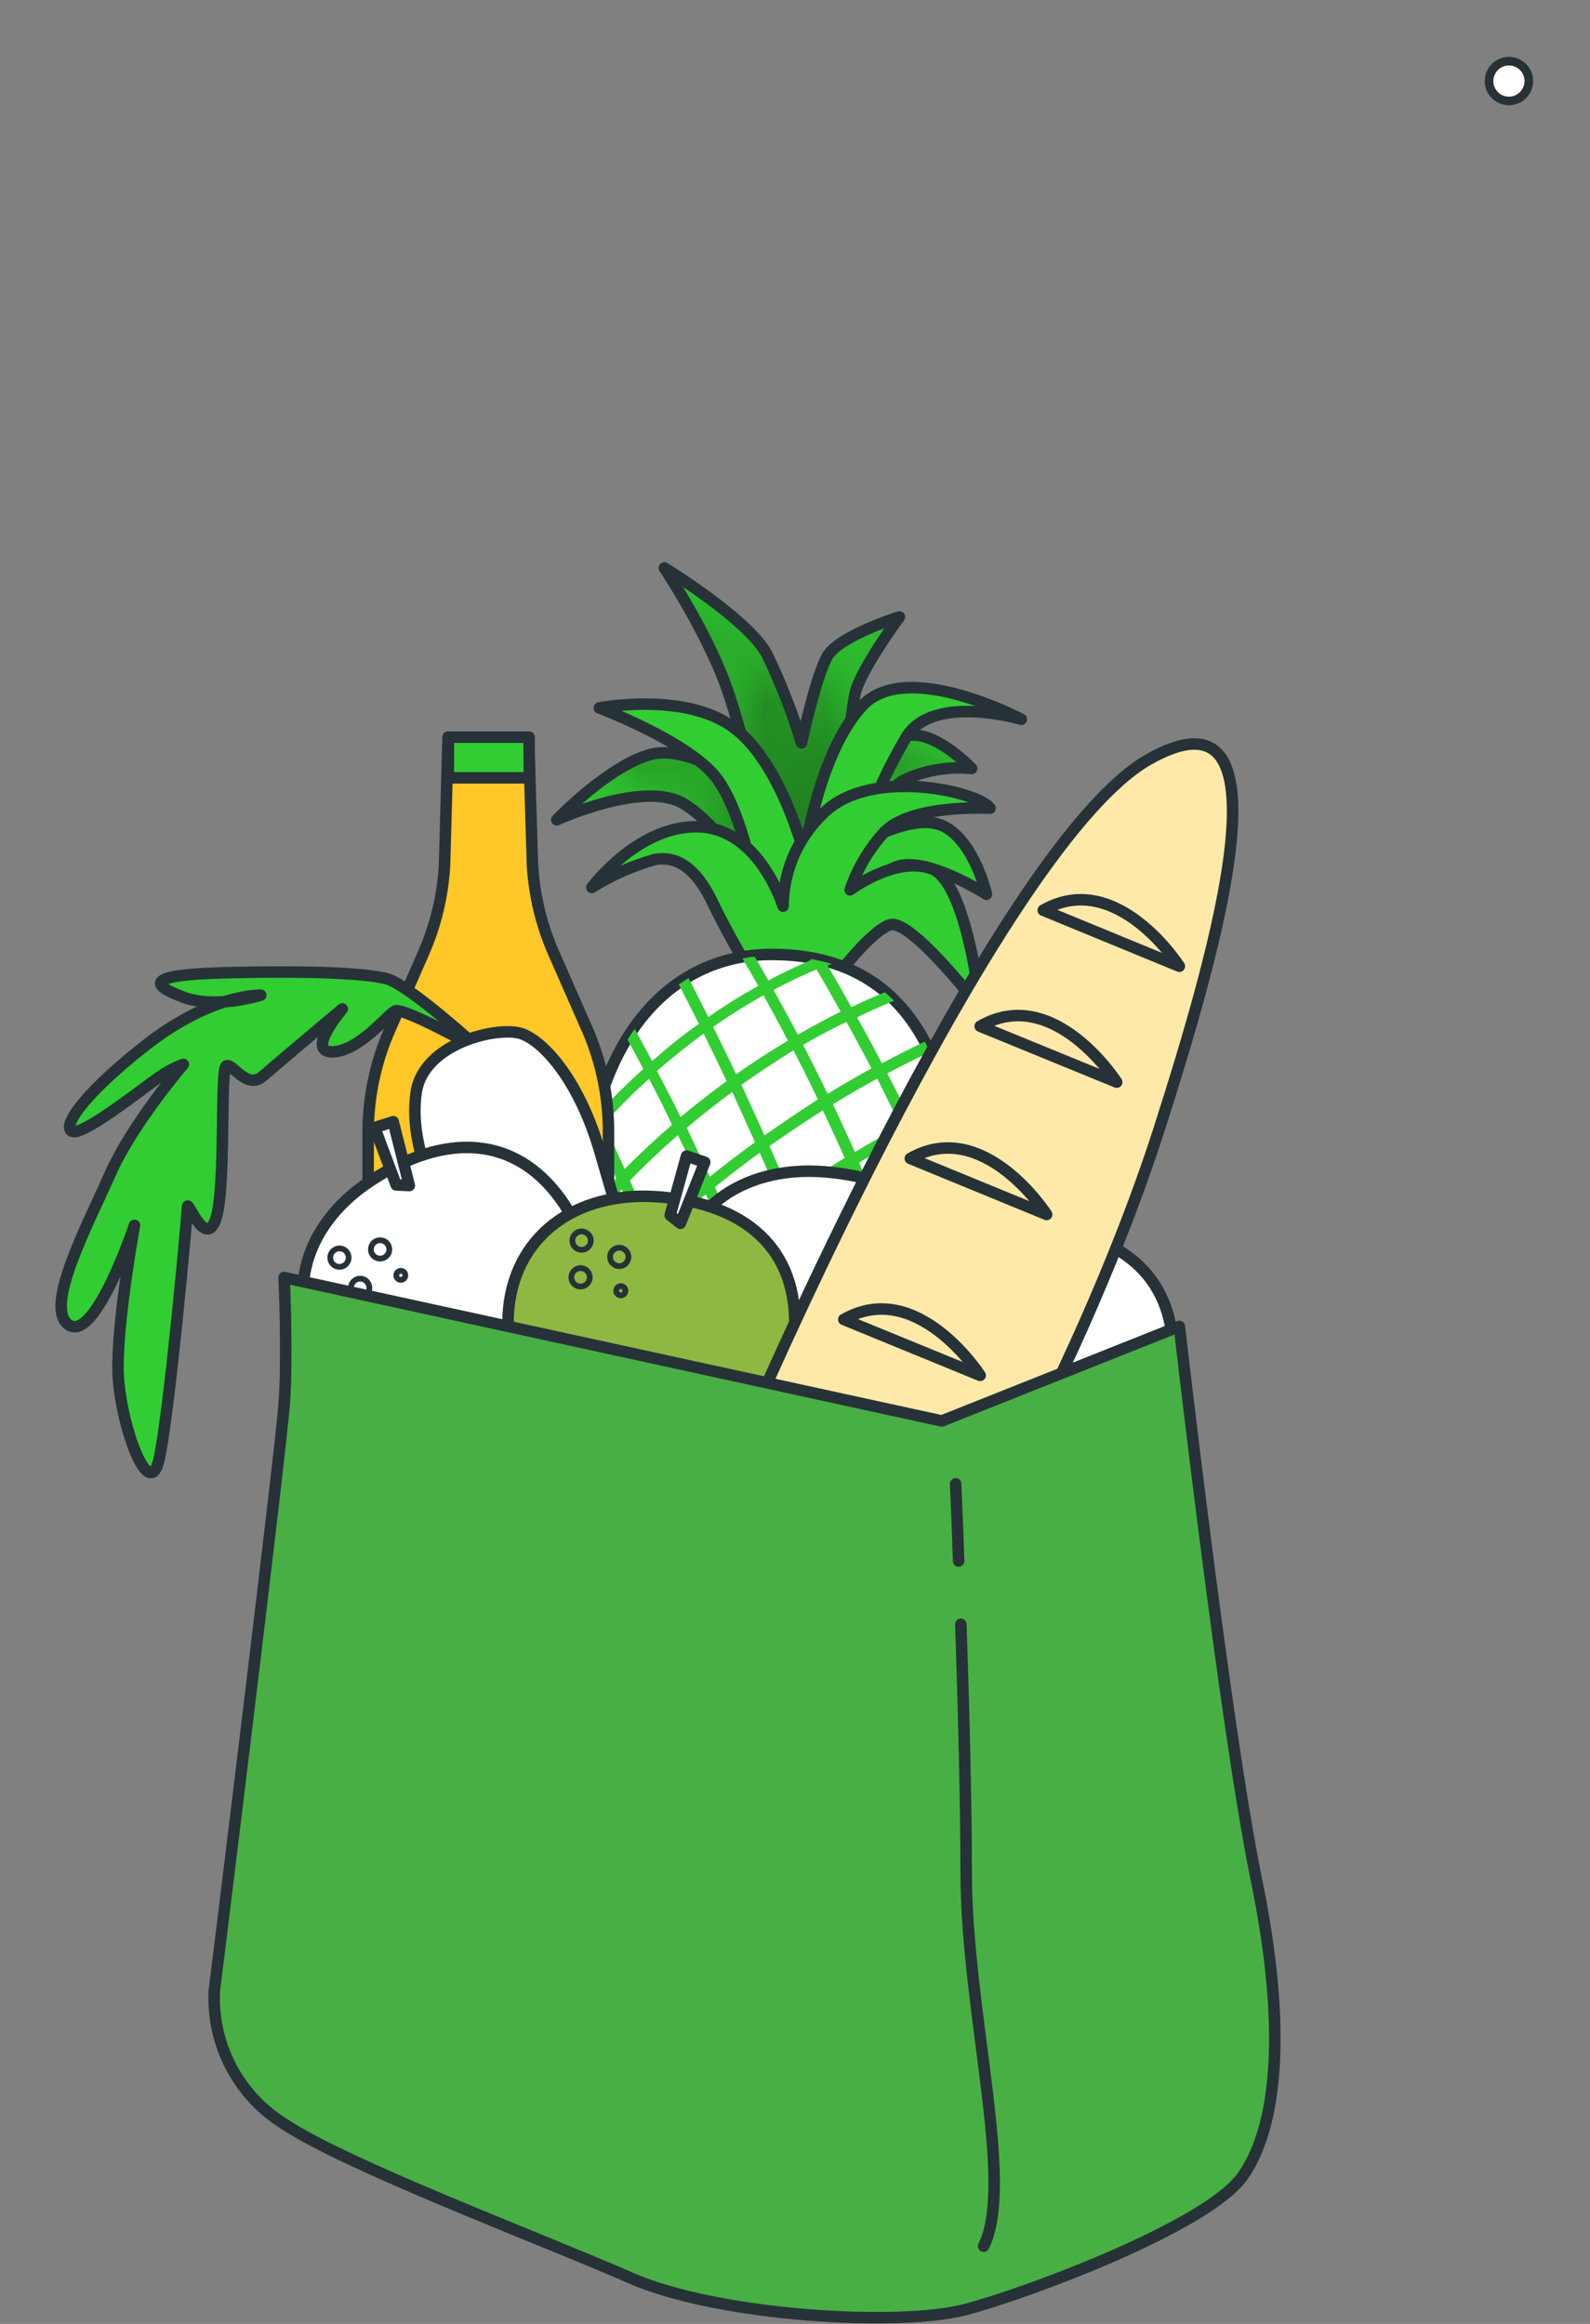 <svg width="26" height="38" viewBox="0 0 26 38" fill="none" xmlns="http://www.w3.org/2000/svg">
<rect x="0" y="0" width="26" height="38" fill="#808080" stroke="none"/>
<path d="M12.355 14.551C12.355 14.551 11.821 13.52 11.172 13.138C10.524 12.757 9.104 13.405 9.104 13.405C9.104 13.405 9.943 12.529 10.629 12.339C11.316 12.149 12.306 12.948 12.306 12.948C12.226 12.418 12.1 11.895 11.93 11.386C11.626 10.432 10.864 9.287 10.864 9.287C10.864 9.287 12.237 10.126 12.541 10.699C12.767 11.167 12.956 11.651 13.106 12.147C13.106 12.147 13.335 11.079 13.525 10.737C13.715 10.395 14.708 10.088 14.708 10.088C14.708 10.088 14.059 10.966 13.982 11.346C13.905 11.726 13.83 12.567 13.83 12.567C14.128 12.334 14.464 12.153 14.823 12.033C15.28 11.92 15.889 12.567 15.889 12.567C15.51 12.529 15.128 12.594 14.783 12.755C14.26 13.02 13.689 15.088 13.689 15.088L12.545 14.974L12.355 14.551Z" fill="#32CD32"/>
<mask id="mask0_314_8667" style="mask-type:luminance" maskUnits="userSpaceOnUse" x="9" y="9" width="7" height="7">
<path d="M12.355 14.551C12.355 14.551 11.821 13.52 11.172 13.138C10.524 12.757 9.104 13.405 9.104 13.405C9.104 13.405 9.943 12.529 10.629 12.339C11.316 12.149 12.306 12.948 12.306 12.948C12.226 12.418 12.1 11.895 11.93 11.386C11.626 10.432 10.864 9.287 10.864 9.287C10.864 9.287 12.237 10.126 12.541 10.699C12.767 11.167 12.956 11.651 13.106 12.147C13.106 12.147 13.335 11.079 13.525 10.737C13.715 10.395 14.708 10.088 14.708 10.088C14.708 10.088 14.059 10.966 13.982 11.346C13.905 11.726 13.83 12.567 13.83 12.567C14.128 12.334 14.464 12.153 14.823 12.033C15.28 11.92 15.889 12.567 15.889 12.567C15.51 12.529 15.128 12.594 14.783 12.755C14.26 13.02 13.689 15.088 13.689 15.088L12.545 14.974L12.355 14.551Z" fill="white"/>
</mask>
<g mask="url(#mask0_314_8667)">
<path opacity="0.37" d="M12.355 14.551C12.355 14.551 11.821 13.52 11.172 13.138C10.524 12.757 9.104 13.405 9.104 13.405C9.104 13.405 9.943 12.529 10.629 12.339C11.316 12.149 12.306 12.948 12.306 12.948C12.226 12.418 12.1 11.895 11.93 11.386C11.626 10.432 10.864 9.287 10.864 9.287C10.864 9.287 12.237 10.126 12.541 10.699C12.767 11.167 12.956 11.651 13.106 12.147C13.106 12.147 13.335 11.079 13.525 10.737C13.715 10.395 14.708 10.088 14.708 10.088C14.708 10.088 14.059 10.966 13.982 11.346C13.905 11.726 13.83 12.567 13.83 12.567C14.128 12.334 14.464 12.153 14.823 12.033C15.28 11.92 15.889 12.567 15.889 12.567C15.51 12.529 15.128 12.594 14.783 12.755C14.26 13.02 13.689 15.088 13.689 15.088L12.545 14.974L12.355 14.551Z" fill="black"/>
</g>
<path d="M12.355 14.551C12.355 14.551 11.821 13.52 11.172 13.138C10.524 12.757 9.104 13.405 9.104 13.405C9.104 13.405 9.943 12.529 10.629 12.339C11.316 12.149 12.306 12.948 12.306 12.948C12.226 12.418 12.1 11.895 11.93 11.386C11.626 10.432 10.864 9.287 10.864 9.287C10.864 9.287 12.237 10.126 12.541 10.699C12.767 11.167 12.956 11.651 13.106 12.147C13.106 12.147 13.335 11.079 13.525 10.737C13.715 10.395 14.708 10.088 14.708 10.088C14.708 10.088 14.059 10.966 13.982 11.346C13.905 11.726 13.83 12.567 13.83 12.567C14.128 12.334 14.464 12.153 14.823 12.033C15.28 11.92 15.889 12.567 15.889 12.567C15.51 12.529 15.128 12.594 14.783 12.755C14.26 13.02 13.689 15.088 13.689 15.088L12.545 14.974L12.355 14.551Z" stroke="#263238" stroke-width="0.188" stroke-linecap="round" stroke-linejoin="round"/>
<path d="M12.355 14.551C12.355 14.551 12.167 13.368 11.744 12.759C11.321 12.149 9.8 11.576 9.8 11.576C9.8 11.576 11.173 11.309 11.974 11.88C12.775 12.452 13.155 13.979 13.155 13.979C13.155 13.979 13.384 12.3 14.108 11.534C14.832 10.769 16.701 11.762 16.701 11.762C16.701 11.762 15.291 11.343 14.834 12.029C14.498 12.593 14.229 13.194 14.033 13.821C14.033 13.821 14.947 13.257 15.443 13.516C15.94 13.776 16.13 14.622 16.13 14.622C16.13 14.622 15.176 14.013 14.68 14.165C14.183 14.318 13.384 15.576 13.384 15.576L12.583 15.309L12.355 14.551Z" fill="#32CD32" stroke="#263238" stroke-width="0.188" stroke-linecap="round" stroke-linejoin="round"/>
<path d="M12.327 15.976C12.085 15.588 11.863 15.189 11.662 14.778C11.432 14.284 11.128 13.979 10.708 14.054C10.345 14.157 9.998 14.31 9.678 14.511C9.678 14.511 10.441 13.483 11.432 13.52C12.423 13.558 12.805 14.818 12.805 14.818C12.807 14.512 12.876 14.211 13.005 13.934C13.135 13.658 13.323 13.412 13.557 13.216C14.358 12.567 16.002 12.949 16.19 13.216C16.19 13.216 14.855 13.139 14.435 13.635C14.198 13.902 14.017 14.213 13.901 14.551C13.901 14.551 14.653 13.987 15.236 14.207C15.819 14.427 16.036 16.495 16.036 16.495C16.036 16.495 14.892 15.008 14.55 15.123C14.208 15.237 13.58 16.097 13.58 16.097L12.327 15.976Z" fill="#32CD32" stroke="#263238" stroke-width="0.188" stroke-linecap="round" stroke-linejoin="round"/>
<path d="M12.62 25.226C11.802 25.226 11.016 24.901 10.437 24.322C9.858 23.743 9.533 22.957 9.533 22.138V20.07C9.533 17.061 10.915 15.607 12.62 15.607C14.328 15.607 15.71 16.638 15.71 20.07V22.138C15.71 22.544 15.63 22.946 15.475 23.32C15.32 23.695 15.092 24.036 14.805 24.322C14.518 24.609 14.178 24.837 13.803 24.992C13.428 25.147 13.026 25.226 12.62 25.226Z" fill="white" stroke="#263238" stroke-width="0.188" stroke-linecap="round" stroke-linejoin="round"/>
<path d="M15.46 23.047C15.384 22.742 15.301 22.442 15.21 22.146C15.38 22.041 15.545 21.945 15.711 21.855V21.64C15.523 21.736 15.335 21.842 15.146 21.956C15.06 21.678 14.97 21.392 14.876 21.131C15.146 20.968 15.425 20.822 15.713 20.693V20.166C15.632 19.963 15.547 19.76 15.46 19.559L15.696 19.468C15.696 19.399 15.696 19.333 15.682 19.267C15.583 19.305 15.483 19.341 15.383 19.382C15.258 19.086 15.125 18.797 14.985 18.513C15.173 18.423 15.361 18.342 15.549 18.265C15.536 18.201 15.523 18.139 15.508 18.077C15.306 18.16 15.107 18.246 14.906 18.344C14.774 18.069 14.641 17.806 14.509 17.552C14.737 17.432 14.968 17.315 15.207 17.203L15.122 17.033C14.883 17.146 14.65 17.265 14.422 17.387C14.281 17.118 14.144 16.864 14.014 16.635C14.212 16.541 14.415 16.447 14.622 16.364C14.573 16.315 14.522 16.268 14.47 16.225C14.281 16.304 14.093 16.384 13.922 16.469C13.781 16.217 13.65 15.988 13.533 15.788L13.603 15.762C13.486 15.728 13.368 15.7 13.249 15.679L13.262 15.698C13.02 15.802 12.788 15.912 12.565 16.033C12.484 15.888 12.409 15.76 12.341 15.644C12.273 15.644 12.207 15.662 12.14 15.674C12.219 15.805 12.305 15.954 12.399 16.121C12.111 16.281 11.835 16.452 11.583 16.631C11.463 16.388 11.354 16.176 11.259 15.995C11.205 16.027 11.152 16.061 11.1 16.097C11.194 16.285 11.305 16.495 11.429 16.742C11.156 16.93 10.902 17.142 10.663 17.351C10.558 17.152 10.462 16.975 10.378 16.825C10.338 16.883 10.299 16.939 10.261 16.999C10.338 17.14 10.425 17.3 10.519 17.479C10.257 17.716 10.015 17.958 9.793 18.197C9.793 18.184 9.78 18.171 9.774 18.156C9.733 18.305 9.699 18.46 9.667 18.622L9.742 18.534C9.84 18.748 9.954 18.995 10.077 19.269C9.889 19.457 9.71 19.662 9.546 19.85C9.546 19.931 9.546 20.006 9.546 20.089V20.145C9.733 19.922 9.94 19.691 10.167 19.452C10.272 19.689 10.381 19.941 10.496 20.204C10.252 20.429 10.03 20.644 9.83 20.841C9.729 20.589 9.633 20.36 9.546 20.16V20.644L9.687 20.988C9.637 21.039 9.593 21.086 9.546 21.135V21.407L9.763 21.178C9.853 21.402 9.951 21.64 10.037 21.889C9.864 22.05 9.704 22.205 9.556 22.349C9.556 22.43 9.571 22.509 9.582 22.588C9.74 22.432 9.917 22.261 10.109 22.081C10.231 22.415 10.353 22.767 10.47 23.126C10.282 23.327 10.112 23.517 9.962 23.69C9.996 23.75 10.03 23.809 10.067 23.865C10.206 23.705 10.364 23.53 10.539 23.342C10.635 23.654 10.727 23.968 10.81 24.282L10.622 24.482C10.671 24.523 10.72 24.565 10.771 24.602L10.874 24.499L10.925 24.717C10.996 24.764 11.072 24.809 11.149 24.852C11.111 24.683 11.072 24.514 11.028 24.343C11.258 24.111 11.521 23.856 11.807 23.59C11.895 23.863 11.978 24.132 12.051 24.393C11.82 24.604 11.604 24.803 11.412 24.986C11.476 25.014 11.543 25.038 11.6 25.061C11.754 24.916 11.921 24.762 12.1 24.6C12.158 24.813 12.207 25.018 12.251 25.215C12.316 25.215 12.38 25.228 12.439 25.232C12.386 24.984 12.326 24.726 12.251 24.459C12.529 24.211 12.828 23.95 13.142 23.69C13.24 24.023 13.33 24.358 13.407 24.689C13.178 24.877 12.963 25.065 12.768 25.236C12.877 25.23 12.986 25.219 13.095 25.202L13.454 24.898C13.469 24.971 13.482 25.042 13.497 25.116L13.685 25.055C13.665 24.958 13.646 24.867 13.623 24.762C13.864 24.561 14.114 24.352 14.376 24.147C14.417 24.305 14.456 24.461 14.494 24.619C14.549 24.578 14.603 24.535 14.656 24.489C14.616 24.333 14.577 24.177 14.535 24.019C14.814 23.796 15.1 23.579 15.363 23.38C15.374 23.431 15.385 23.485 15.399 23.536C15.489 23.355 15.562 23.166 15.617 22.972L15.46 23.047ZM14.989 22.06C14.697 22.248 14.404 22.449 14.114 22.662C14.024 22.387 13.926 22.113 13.832 21.842C14.125 21.623 14.422 21.417 14.718 21.232C14.812 21.503 14.902 21.78 14.989 22.06ZM12.92 19.514C12.805 19.248 12.693 18.989 12.582 18.739C12.86 18.551 13.146 18.348 13.456 18.158C13.574 18.409 13.693 18.667 13.813 18.934C13.509 19.119 13.21 19.312 12.918 19.514H12.92ZM13.888 19.107C14.006 19.38 14.124 19.662 14.242 19.954C13.935 20.142 13.635 20.33 13.343 20.542C13.228 20.251 13.11 19.967 12.993 19.69C13.285 19.487 13.584 19.292 13.887 19.107H13.888ZM12.76 19.625C12.512 19.801 12.268 19.982 12.032 20.164C11.918 19.905 11.803 19.653 11.69 19.412C11.921 19.224 12.168 19.036 12.424 18.848C12.534 19.102 12.647 19.359 12.76 19.625ZM12.501 18.566C12.371 18.274 12.243 18.002 12.124 17.738C12.392 17.55 12.675 17.362 12.975 17.174C13.104 17.424 13.238 17.693 13.375 17.977C13.07 18.174 12.779 18.37 12.501 18.566ZM12.346 18.677C12.089 18.865 11.841 19.053 11.607 19.241C11.476 18.961 11.346 18.692 11.231 18.442C11.464 18.244 11.712 18.048 11.974 17.855C12.089 18.111 12.215 18.387 12.346 18.677ZM11.878 20.283C11.581 20.518 11.293 20.753 11.023 20.984C10.919 20.73 10.814 20.48 10.71 20.241C10.964 20.012 11.241 19.773 11.54 19.53C11.652 19.773 11.764 20.025 11.878 20.283ZM11.955 20.459C12.081 20.745 12.202 21.037 12.32 21.336C12.019 21.588 11.733 21.847 11.464 22.101C11.346 21.785 11.222 21.473 11.098 21.161C11.369 20.935 11.656 20.696 11.951 20.459H11.955ZM12.108 20.341C12.345 20.153 12.587 19.978 12.835 19.801C12.952 20.078 13.069 20.366 13.183 20.655C12.939 20.843 12.702 21.02 12.472 21.219C12.352 20.918 12.232 20.623 12.108 20.341ZM13.258 20.847C13.378 21.149 13.493 21.457 13.606 21.77C13.366 21.958 13.129 22.146 12.897 22.334C12.786 22.02 12.67 21.711 12.55 21.407C12.779 21.215 13.016 21.027 13.268 20.847H13.258ZM13.416 20.732C13.708 20.522 14.009 20.32 14.315 20.138C14.432 20.433 14.545 20.738 14.654 21.048C14.357 21.236 14.06 21.436 13.764 21.654C13.652 21.341 13.536 21.034 13.416 20.73V20.732ZM15.65 20.514C15.365 20.642 15.087 20.787 14.819 20.948C14.709 20.64 14.595 20.338 14.479 20.042C14.744 19.89 15.015 19.751 15.287 19.626C15.414 19.92 15.536 20.217 15.65 20.514ZM15.21 19.452C14.935 19.574 14.667 19.71 14.406 19.86C14.287 19.567 14.167 19.284 14.048 19.01C14.299 18.859 14.554 18.719 14.814 18.59C14.947 18.87 15.081 19.158 15.21 19.452ZM14.733 18.421C14.482 18.546 14.231 18.685 13.981 18.837C13.855 18.566 13.736 18.306 13.621 18.056C13.855 17.913 14.097 17.772 14.345 17.637C14.471 17.889 14.6 18.15 14.733 18.421ZM14.251 17.47C14.005 17.605 13.764 17.744 13.533 17.887C13.396 17.603 13.26 17.336 13.133 17.086C13.358 16.954 13.595 16.828 13.84 16.71C13.971 16.943 14.108 17.201 14.251 17.47ZM13.352 15.852C13.471 16.053 13.604 16.285 13.747 16.542C13.507 16.663 13.272 16.789 13.046 16.919C12.905 16.651 12.771 16.407 12.649 16.187C12.875 16.067 13.11 15.954 13.352 15.852ZM12.484 16.275C12.608 16.497 12.743 16.745 12.884 17.016C12.589 17.193 12.307 17.377 12.038 17.565C11.906 17.287 11.778 17.026 11.662 16.791C11.921 16.61 12.196 16.437 12.484 16.275ZM11.506 16.902C11.624 17.137 11.75 17.398 11.882 17.678C11.619 17.87 11.368 18.066 11.13 18.265C10.993 17.99 10.864 17.74 10.742 17.513C10.985 17.302 11.237 17.097 11.506 16.902ZM9.883 18.372C10.105 18.121 10.348 17.878 10.613 17.641C10.733 17.866 10.861 18.118 10.989 18.393C10.71 18.634 10.453 18.876 10.214 19.115C10.088 18.833 9.973 18.585 9.883 18.372ZM10.306 19.296C10.545 19.053 10.804 18.806 11.085 18.562C11.21 18.813 11.335 19.077 11.461 19.356C11.165 19.596 10.897 19.831 10.637 20.059C10.517 19.79 10.404 19.534 10.297 19.296H10.306ZM9.904 21.024C10.101 20.824 10.323 20.606 10.571 20.379C10.673 20.617 10.776 20.864 10.88 21.118C10.631 21.332 10.398 21.543 10.182 21.742C10.071 21.483 9.985 21.249 9.894 21.024H9.904ZM10.254 21.932C10.47 21.731 10.703 21.518 10.953 21.3C11.078 21.61 11.204 21.923 11.329 22.24C11.073 22.487 10.836 22.729 10.618 22.957C10.487 22.611 10.366 22.263 10.244 21.932H10.254ZM10.949 24.115C10.865 23.801 10.773 23.485 10.673 23.175C10.891 22.944 11.132 22.699 11.389 22.447C11.504 22.758 11.615 23.066 11.718 23.372C11.438 23.636 11.181 23.888 10.949 24.115ZM11.542 22.302C11.809 22.047 12.106 21.785 12.397 21.529C12.523 21.834 12.639 22.144 12.745 22.459C12.441 22.716 12.147 22.976 11.873 23.228C11.764 22.923 11.656 22.611 11.542 22.304V22.302ZM12.19 24.235C12.113 23.972 12.029 23.703 11.94 23.431C12.215 23.175 12.504 22.913 12.813 22.654C12.907 22.925 13.001 23.198 13.078 23.47C12.766 23.739 12.467 23.989 12.19 24.237V24.235ZM12.967 22.524C13.198 22.336 13.435 22.148 13.676 21.96C13.772 22.231 13.864 22.506 13.954 22.78C13.71 22.968 13.469 23.156 13.236 23.344C13.151 23.07 13.061 22.799 12.967 22.526V22.524ZM13.563 24.538C13.484 24.207 13.394 23.875 13.296 23.544C13.531 23.355 13.772 23.158 14.016 22.979C14.118 23.299 14.214 23.619 14.304 23.938C14.052 24.136 13.802 24.341 13.563 24.54V24.538ZM14.462 23.805C14.374 23.487 14.274 23.171 14.176 22.853C14.466 22.639 14.757 22.434 15.047 22.248C15.135 22.549 15.22 22.855 15.297 23.164C15.026 23.363 14.744 23.583 14.462 23.807V23.805Z" fill="#32CD32"/>
<path d="M15.701 21.223C15.701 21.845 15.454 22.441 15.014 22.881C14.575 23.321 13.978 23.568 13.356 23.568C12.734 23.568 12.138 23.321 11.698 22.881C11.258 22.441 11.011 21.845 11.011 21.223C11.011 19.927 11.985 19.096 13.364 19.154C14.795 19.226 15.701 19.927 15.701 21.223Z" fill="white" stroke="#263238" stroke-width="0.188" stroke-linecap="round" stroke-linejoin="round"/>
<path d="M9.61 16.849L9.046 15.566C8.85 15.115 8.735 14.632 8.707 14.141L8.643 12.054H7.327L7.269 14.149C7.241 14.64 7.126 15.123 6.93 15.574L6.366 16.857C6.137 17.384 6.019 17.953 6.02 18.528V23.23C6.02 23.357 6.071 23.48 6.161 23.571C6.251 23.661 6.374 23.712 6.501 23.713H9.467C9.595 23.713 9.718 23.662 9.809 23.571C9.899 23.481 9.95 23.358 9.95 23.23V18.528C9.954 17.951 9.838 17.379 9.61 16.849Z" fill="#FFC727" stroke="#263238" stroke-width="0.188" stroke-linecap="round" stroke-linejoin="round"/>
<path d="M7.333 12.054L7.331 12.719H8.657L8.651 12.054H8.431H7.553H7.333Z" fill="#32CD32" stroke="#263238" stroke-width="0.188" stroke-linecap="round" stroke-linejoin="round"/>
<path d="M7.861 17.172C7.861 17.172 6.695 16.106 6.329 16.006C5.962 15.907 4.963 15.873 3.664 15.907C2.364 15.941 2.466 16.106 2.998 16.305C3.53 16.505 4.264 16.273 4.264 16.273C4.264 16.273 3.465 16.24 2.366 17.105C1.268 17.97 0.999 18.472 1.2 18.504C1.402 18.536 2.329 17.804 2.566 17.639C2.698 17.541 2.844 17.463 2.998 17.405C2.998 17.405 2.165 18.372 1.798 19.203C1.432 20.035 0.7 21.402 1.133 21.669C1.565 21.936 2.199 20.036 2.199 20.036C2.199 20.036 1.9 21.669 1.932 22.468C1.964 23.267 2.432 24.6 2.6 23.867C2.767 23.134 3.066 19.837 3.066 19.73C3.066 19.623 3.365 20.429 3.53 19.929C3.696 19.429 3.598 17.498 3.698 17.432C3.797 17.366 4.031 17.831 4.298 17.597C4.565 17.364 5.597 16.499 5.597 16.499C5.597 16.499 4.997 17.199 5.43 17.199C5.862 17.199 6.329 16.599 6.462 16.531C6.596 16.463 7.861 17.172 7.861 17.172Z" fill="#32CD32" stroke="#263238" stroke-width="0.188" stroke-linecap="round" stroke-linejoin="round"/>
<path d="M10.635 21.703C10.635 21.703 10.136 19.937 9.802 18.805C9.467 17.673 8.903 17.039 8.536 16.905C8.169 16.772 6.921 17.043 6.804 17.872C6.688 18.701 7.105 19.536 7.404 20.104C7.751 20.719 8.065 21.353 8.344 22.002C8.578 22.602 8.745 22.869 8.877 23.468C9.008 24.068 9.644 25.133 9.911 25.499C10.178 25.866 10.309 26.299 10.576 26.44C10.844 26.581 10.975 26.172 11.043 25.64C11.085 24.997 11.073 24.351 11.009 23.709C10.958 23.468 10.635 21.703 10.635 21.703Z" fill="white" stroke="#263238" stroke-width="0.188" stroke-linecap="round" stroke-linejoin="round"/>
<path d="M9.164 19.602C9.346 19.851 9.476 20.133 9.548 20.433C9.62 20.732 9.632 21.043 9.584 21.347C9.536 21.652 9.428 21.944 9.267 22.206C9.107 22.469 8.896 22.697 8.646 22.878C8.397 23.06 8.115 23.19 7.815 23.262C7.516 23.334 7.205 23.346 6.901 23.298C6.596 23.25 6.305 23.142 6.042 22.982C5.779 22.821 5.551 22.61 5.37 22.36C4.617 21.311 4.909 20.066 6.063 19.308C7.259 18.522 8.405 18.556 9.164 19.602Z" fill="white" stroke="#263238" stroke-width="0.188" stroke-linecap="round" stroke-linejoin="round"/>
<path d="M6.479 19.376L6.127 18.438L6.43 18.342L6.693 19.386L6.479 19.376Z" fill="white" stroke="#263238" stroke-width="0.188" stroke-linecap="round" stroke-linejoin="round"/>
<path d="M5.672 20.476C5.69 20.5 5.7 20.529 5.701 20.559C5.702 20.588 5.695 20.618 5.679 20.643C5.663 20.669 5.641 20.689 5.614 20.701C5.586 20.714 5.556 20.718 5.527 20.713C5.497 20.709 5.47 20.695 5.448 20.675C5.426 20.654 5.411 20.628 5.404 20.599C5.398 20.57 5.4 20.539 5.41 20.512C5.421 20.484 5.439 20.459 5.464 20.442C5.479 20.431 5.498 20.422 5.517 20.418C5.536 20.413 5.556 20.412 5.575 20.416C5.594 20.419 5.613 20.426 5.63 20.436C5.646 20.446 5.661 20.46 5.672 20.476Z" stroke="#263238" stroke-width="0.094" stroke-linecap="round" stroke-linejoin="round"/>
<path d="M6.338 20.343C6.35 20.359 6.358 20.377 6.362 20.396C6.367 20.415 6.368 20.435 6.365 20.454C6.362 20.474 6.355 20.492 6.344 20.509C6.334 20.526 6.32 20.54 6.304 20.552C6.28 20.569 6.251 20.579 6.221 20.581C6.192 20.582 6.162 20.574 6.137 20.558C6.111 20.543 6.091 20.52 6.079 20.493C6.066 20.466 6.062 20.436 6.067 20.406C6.072 20.377 6.085 20.349 6.105 20.328C6.126 20.306 6.152 20.291 6.181 20.284C6.21 20.277 6.241 20.279 6.269 20.29C6.297 20.3 6.321 20.319 6.338 20.343Z" stroke="#263238" stroke-width="0.094" stroke-linecap="round" stroke-linejoin="round"/>
<path d="M6.614 20.811C6.62 20.819 6.624 20.828 6.626 20.837C6.628 20.847 6.629 20.857 6.627 20.866C6.626 20.876 6.622 20.885 6.617 20.893C6.612 20.902 6.605 20.909 6.597 20.915C6.589 20.92 6.58 20.924 6.571 20.927C6.562 20.929 6.552 20.929 6.542 20.927C6.533 20.926 6.523 20.922 6.515 20.917C6.507 20.912 6.5 20.905 6.494 20.898C6.482 20.882 6.478 20.862 6.481 20.842C6.484 20.823 6.495 20.806 6.511 20.794C6.527 20.783 6.547 20.778 6.566 20.781C6.585 20.784 6.603 20.795 6.614 20.811Z" stroke="#263238" stroke-width="0.094" stroke-linecap="round" stroke-linejoin="round"/>
<path d="M6.011 20.971C6.028 20.995 6.038 21.023 6.04 21.053C6.041 21.083 6.033 21.113 6.017 21.138C6.002 21.163 5.979 21.184 5.952 21.196C5.925 21.209 5.895 21.213 5.865 21.208C5.836 21.203 5.808 21.19 5.787 21.169C5.765 21.149 5.749 21.123 5.743 21.093C5.736 21.064 5.738 21.034 5.748 21.006C5.759 20.978 5.778 20.954 5.802 20.937C5.818 20.925 5.836 20.917 5.855 20.912C5.874 20.908 5.894 20.907 5.913 20.91C5.933 20.913 5.951 20.92 5.968 20.931C5.985 20.941 5.999 20.955 6.011 20.971Z" stroke="#263238" stroke-width="0.094" stroke-linecap="round" stroke-linejoin="round"/>
<path d="M12.997 21.633C12.997 22.255 12.749 22.851 12.31 23.291C11.87 23.731 11.274 23.978 10.652 23.978C10.03 23.978 9.433 23.731 8.993 23.291C8.554 22.851 8.307 22.255 8.307 21.633C8.307 20.337 9.281 19.506 10.659 19.564C12.092 19.638 12.997 20.337 12.997 21.633Z" fill="#8EB841" stroke="#263238" stroke-width="0.188" stroke-linecap="round" stroke-linejoin="round"/>
<path d="M10.959 19.871L11.226 18.904L11.524 19.004L11.126 20.003L10.959 19.871Z" fill="white" stroke="#263238" stroke-width="0.188" stroke-linecap="round" stroke-linejoin="round"/>
<path d="M9.661 20.286C9.661 20.316 9.652 20.345 9.635 20.37C9.619 20.395 9.595 20.414 9.568 20.425C9.54 20.437 9.51 20.439 9.481 20.434C9.452 20.428 9.425 20.414 9.404 20.393C9.383 20.372 9.369 20.345 9.363 20.316C9.357 20.286 9.36 20.256 9.371 20.229C9.383 20.201 9.402 20.178 9.427 20.161C9.451 20.145 9.481 20.136 9.51 20.136C9.55 20.136 9.588 20.152 9.617 20.18C9.645 20.208 9.661 20.246 9.661 20.286Z" stroke="#263238" stroke-width="0.094" stroke-linecap="round" stroke-linejoin="round"/>
<path d="M10.275 20.57C10.271 20.607 10.254 20.641 10.226 20.665C10.199 20.69 10.163 20.704 10.126 20.704C10.089 20.704 10.053 20.69 10.026 20.665C9.998 20.641 9.981 20.607 9.977 20.57C9.974 20.549 9.976 20.528 9.983 20.508C9.989 20.487 10 20.469 10.014 20.453C10.028 20.437 10.045 20.425 10.065 20.416C10.084 20.407 10.105 20.403 10.126 20.403C10.147 20.403 10.168 20.407 10.188 20.416C10.207 20.425 10.224 20.437 10.238 20.453C10.252 20.469 10.263 20.487 10.269 20.508C10.276 20.528 10.278 20.549 10.275 20.57Z" stroke="#263238" stroke-width="0.094" stroke-linecap="round" stroke-linejoin="round"/>
<path d="M10.227 21.107C10.227 21.126 10.219 21.145 10.205 21.16C10.191 21.174 10.171 21.182 10.151 21.182C10.131 21.182 10.112 21.174 10.098 21.16C10.084 21.145 10.076 21.126 10.076 21.107C10.076 21.087 10.084 21.067 10.098 21.053C10.112 21.039 10.131 21.031 10.151 21.031C10.171 21.031 10.191 21.039 10.205 21.053C10.219 21.067 10.227 21.087 10.227 21.107Z" stroke="#263238" stroke-width="0.094" stroke-linecap="round" stroke-linejoin="round"/>
<path d="M9.644 20.886C9.644 20.916 9.635 20.945 9.619 20.97C9.602 20.995 9.579 21.014 9.551 21.025C9.524 21.037 9.494 21.04 9.464 21.034C9.435 21.028 9.408 21.014 9.387 20.993C9.366 20.972 9.352 20.945 9.346 20.916C9.34 20.886 9.343 20.856 9.355 20.829C9.366 20.801 9.385 20.778 9.41 20.761C9.435 20.745 9.464 20.736 9.494 20.736C9.534 20.736 9.572 20.752 9.6 20.78C9.628 20.808 9.644 20.846 9.644 20.886Z" stroke="#263238" stroke-width="0.094" stroke-linecap="round" stroke-linejoin="round"/>
<path d="M19.18 22.122C19.18 22.744 18.933 23.34 18.493 23.78C18.053 24.22 17.457 24.467 16.835 24.467C16.213 24.467 15.616 24.22 15.177 23.78C14.737 23.34 14.49 22.744 14.49 22.122C14.49 20.826 15.462 19.995 16.84 20.053C18.273 20.127 19.18 20.826 19.18 22.122Z" fill="white" stroke="#263238" stroke-width="0.188" stroke-linecap="round" stroke-linejoin="round"/>
<path d="M17.142 20.36L17.407 19.393L17.708 19.493L17.307 20.491L17.142 20.36Z" stroke="#263238" stroke-width="0.188" stroke-linecap="round" stroke-linejoin="round"/>
<path d="M15.842 20.775C15.842 20.815 15.826 20.854 15.798 20.882C15.77 20.91 15.731 20.926 15.691 20.926C15.652 20.926 15.613 20.91 15.585 20.882C15.557 20.854 15.541 20.815 15.541 20.775C15.541 20.735 15.557 20.697 15.585 20.669C15.613 20.641 15.652 20.625 15.691 20.625C15.731 20.625 15.77 20.641 15.798 20.669C15.826 20.697 15.842 20.735 15.842 20.775Z" stroke="#263238" stroke-width="0.094" stroke-linecap="round" stroke-linejoin="round"/>
<path d="M16.465 21.057C16.465 21.097 16.449 21.135 16.42 21.164C16.392 21.192 16.354 21.208 16.314 21.208C16.274 21.208 16.236 21.192 16.208 21.164C16.179 21.135 16.164 21.097 16.164 21.057C16.164 21.017 16.179 20.979 16.208 20.951C16.236 20.923 16.274 20.907 16.314 20.907C16.354 20.907 16.392 20.923 16.42 20.951C16.449 20.979 16.465 21.017 16.465 21.057Z" stroke="#263238" stroke-width="0.094" stroke-linecap="round" stroke-linejoin="round"/>
<path d="M16.408 21.599C16.408 21.613 16.404 21.628 16.396 21.64C16.387 21.653 16.376 21.663 16.362 21.668C16.348 21.674 16.333 21.675 16.318 21.672C16.304 21.669 16.29 21.662 16.28 21.652C16.269 21.641 16.262 21.628 16.259 21.613C16.256 21.599 16.258 21.584 16.264 21.57C16.269 21.556 16.279 21.544 16.291 21.536C16.304 21.528 16.318 21.523 16.333 21.523C16.353 21.523 16.372 21.531 16.386 21.546C16.4 21.56 16.408 21.579 16.408 21.599Z" stroke="#263238" stroke-width="0.094" stroke-linecap="round" stroke-linejoin="round"/>
<path d="M15.825 21.375C15.825 21.395 15.821 21.414 15.813 21.432C15.806 21.451 15.795 21.467 15.781 21.481C15.767 21.495 15.75 21.506 15.732 21.513C15.714 21.52 15.694 21.524 15.675 21.524C15.635 21.524 15.597 21.508 15.569 21.48C15.541 21.452 15.526 21.414 15.526 21.375C15.526 21.355 15.529 21.336 15.537 21.318C15.544 21.299 15.555 21.283 15.569 21.269C15.583 21.255 15.599 21.244 15.617 21.236C15.635 21.229 15.655 21.225 15.675 21.225C15.714 21.225 15.753 21.241 15.781 21.269C15.809 21.297 15.825 21.335 15.825 21.375Z" stroke="#263238" stroke-width="0.094" stroke-linecap="round" stroke-linejoin="round"/>
<path d="M12.425 22.891C12.425 22.891 16.375 13.797 18.774 12.424C21.174 11.052 19.919 15.456 18.947 18.487C17.975 21.518 15.75 26.208 13.742 28.096C11.733 29.984 10.195 28.839 12.425 22.891Z" fill="#FFE9A9" stroke="#263238" stroke-width="0.188" stroke-linecap="round" stroke-linejoin="round"/>
<path d="M17.059 14.884L19.285 15.8C19.285 15.8 18.26 14.197 17.059 14.884Z" stroke="#263238" stroke-width="0.188" stroke-linecap="round" stroke-linejoin="round"/>
<path d="M16.028 16.781L18.261 17.695C18.261 17.695 17.23 16.085 16.028 16.781Z" stroke="#263238" stroke-width="0.188" stroke-linecap="round" stroke-linejoin="round"/>
<path d="M14.885 18.943L17.115 19.859C17.115 19.859 16.088 18.257 14.885 18.943Z" stroke="#263238" stroke-width="0.188" stroke-linecap="round" stroke-linejoin="round"/>
<path d="M13.798 21.576L16.028 22.49C16.028 22.49 14.999 20.89 13.798 21.576Z" stroke="#263238" stroke-width="0.188" stroke-linecap="round" stroke-linejoin="round"/>
<path d="M12.596 23.863L14.828 24.779C14.828 24.779 13.798 23.175 12.596 23.863Z" stroke="#263238" stroke-width="0.188" stroke-linecap="round" stroke-linejoin="round"/>
<path d="M11.795 25.98L14.02 26.894C14.02 26.894 12.997 25.294 11.795 25.98Z" stroke="#263238" stroke-width="0.188" stroke-linecap="round" stroke-linejoin="round"/>
<path d="M4.646 20.89L15.4 23.235L19.285 21.689C19.285 21.689 20.038 28.271 20.543 30.727C21.049 33.183 20.887 34.789 20.316 35.59C19.744 36.391 16.884 37.471 15.803 37.762C14.721 38.053 11.741 37.877 10.312 37.249C8.882 36.62 5.678 35.417 4.648 34.731C4.28 34.504 3.981 34.182 3.78 33.8C3.579 33.419 3.484 32.99 3.504 32.559C3.563 32.1 4.591 23.748 4.648 22.949C4.704 22.15 4.646 20.89 4.646 20.89Z" fill="#48AF44" stroke="#263238" stroke-width="0.188" stroke-linecap="round" stroke-linejoin="round"/>
<path d="M15.712 26.56C15.756 27.865 15.799 29.459 15.799 30.608C15.799 32.897 16.598 35.699 16.085 36.729" stroke="#263238" stroke-width="0.188" stroke-linecap="round" stroke-linejoin="round"/>
<path d="M15.627 24.264C15.627 24.264 15.65 24.77 15.676 25.526" stroke="#263238" stroke-width="0.188" stroke-linecap="round" stroke-linejoin="round"/>
<path d="M24.674 1.651C24.854 1.651 25 1.505 25 1.325C25 1.146 24.854 1 24.674 1C24.495 1 24.349 1.146 24.349 1.325C24.349 1.505 24.495 1.651 24.674 1.651Z" fill="white" stroke="#263238" stroke-width="0.141" stroke-linecap="round" stroke-linejoin="round"/>
</svg>
